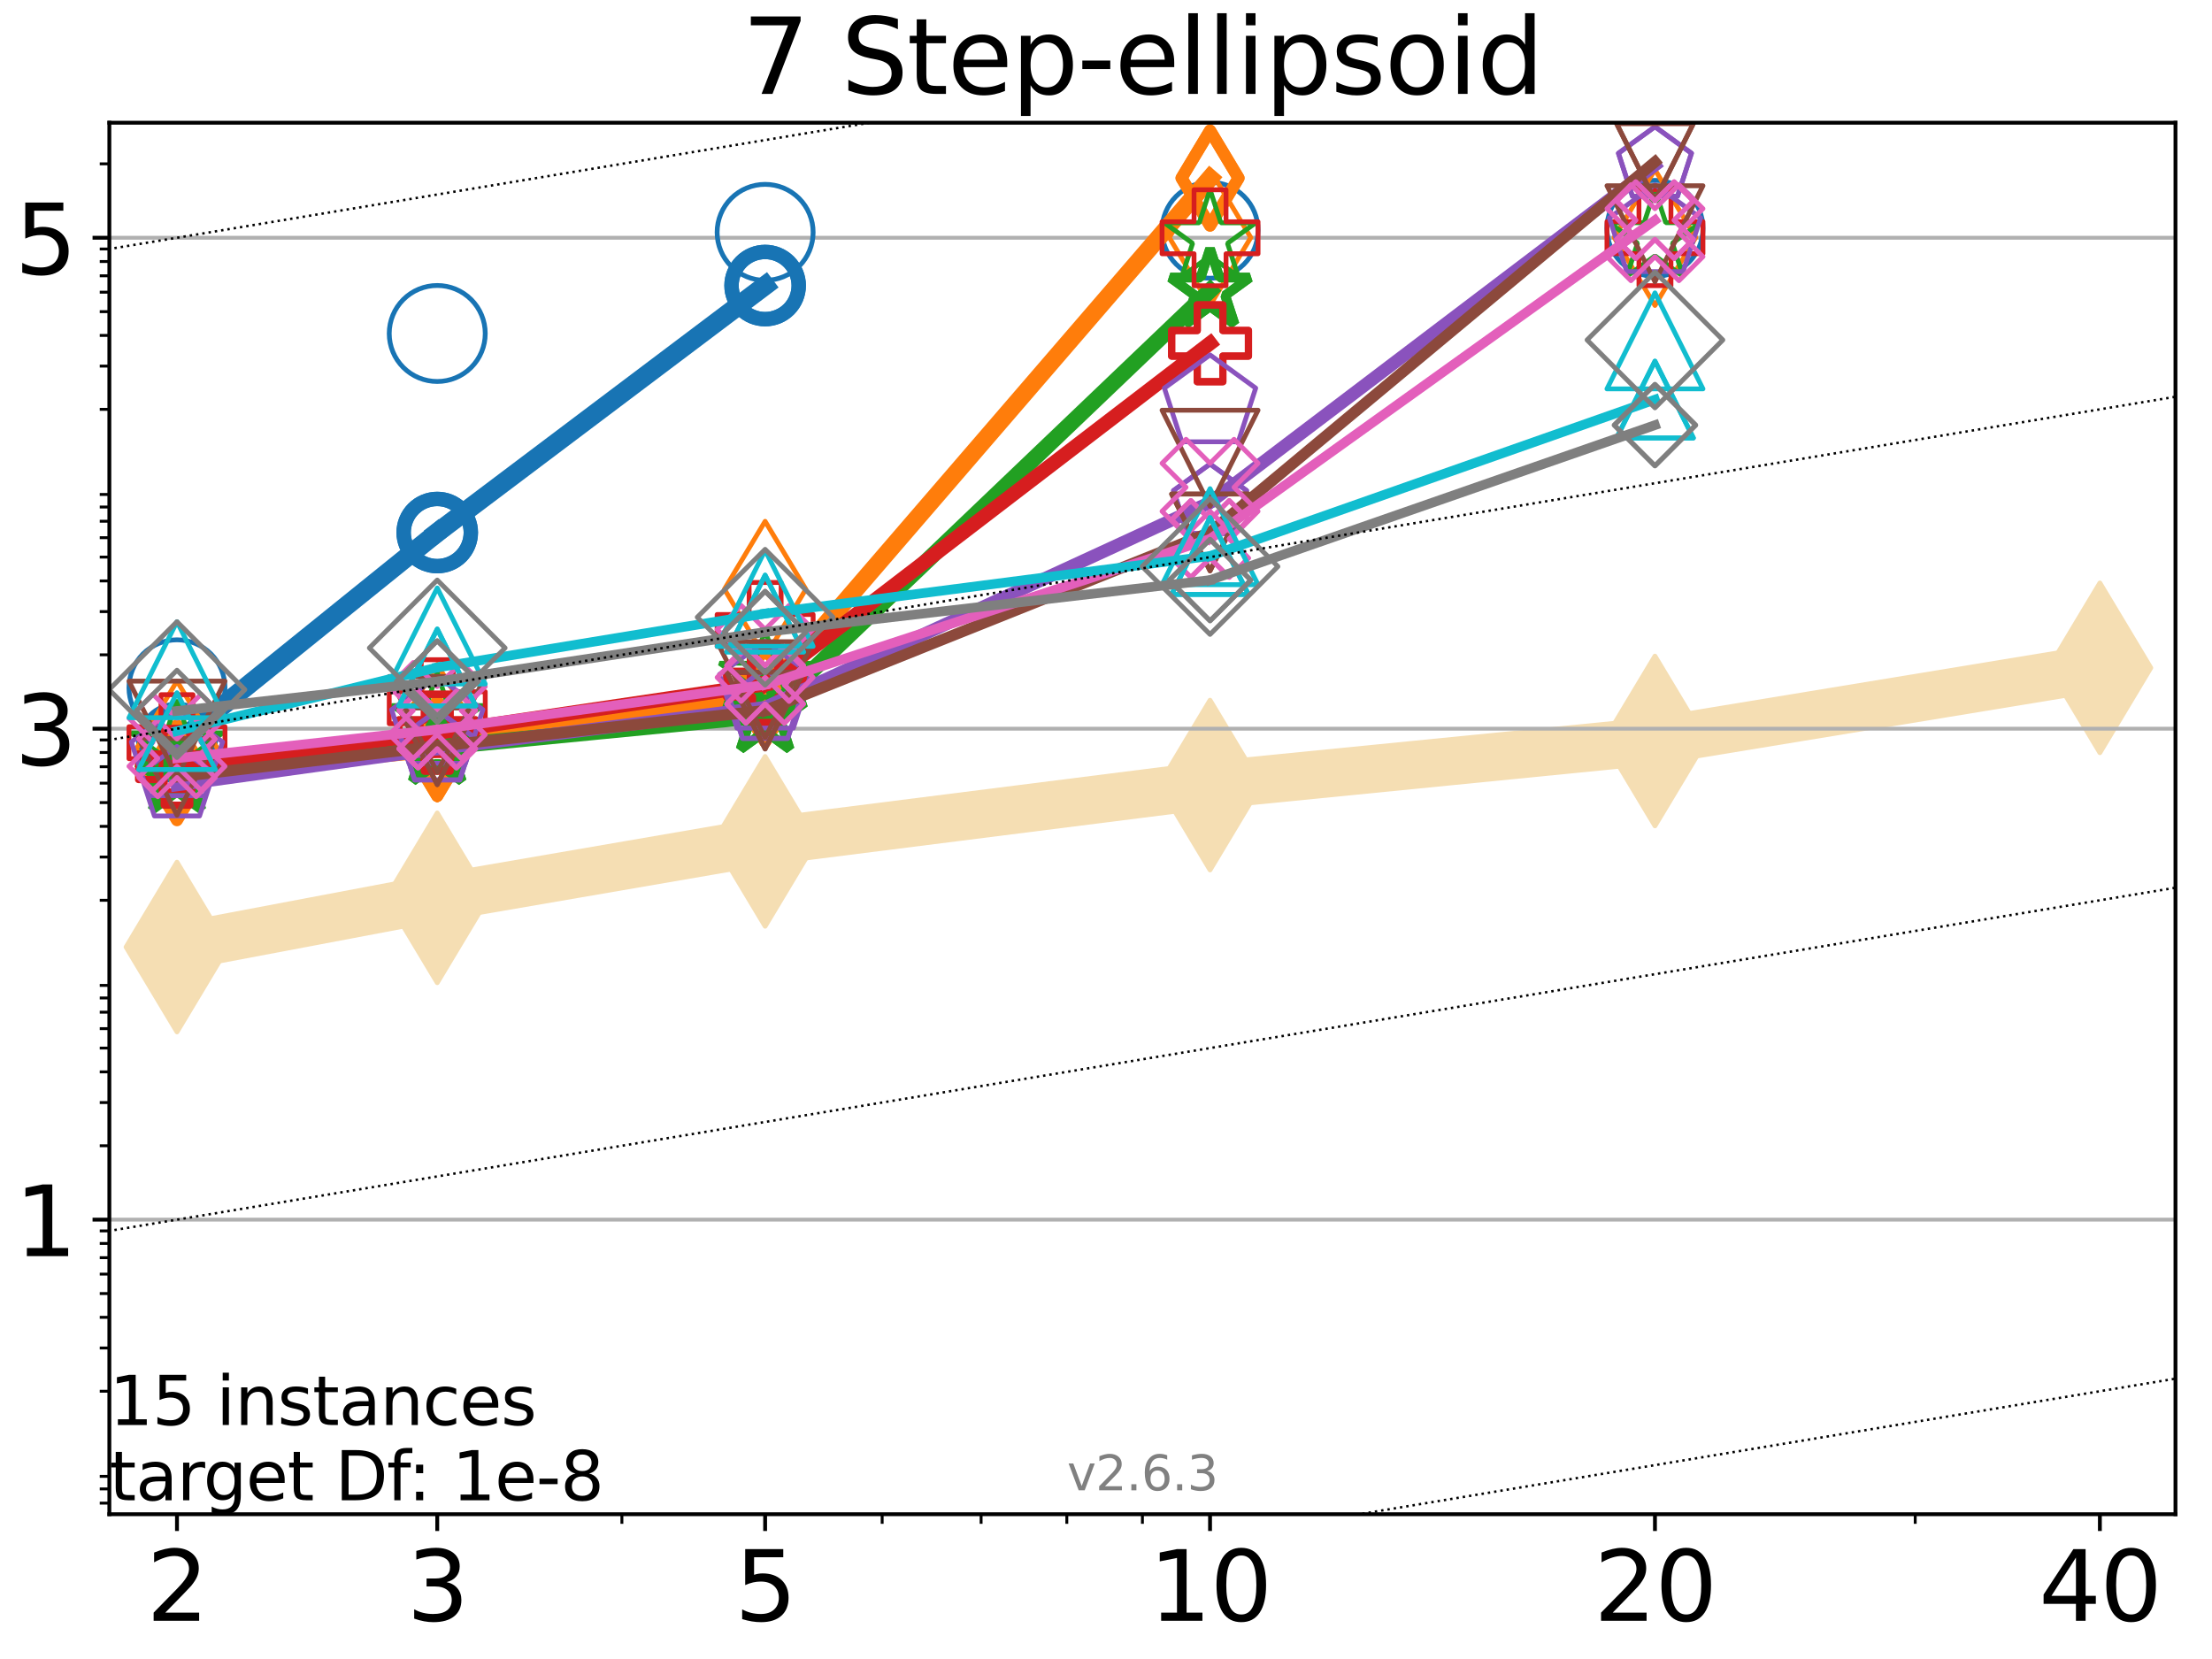 <?xml version="1.0" encoding="utf-8" standalone="no"?>
<!DOCTYPE svg PUBLIC "-//W3C//DTD SVG 1.1//EN"
  "http://www.w3.org/Graphics/SVG/1.1/DTD/svg11.dtd">
<svg xmlns:xlink="http://www.w3.org/1999/xlink" width="460.8pt" height="345.6pt" viewBox="0 0 460.8 345.6" xmlns="http://www.w3.org/2000/svg" version="1.1">
 <defs>
  <style type="text/css">*{stroke-linejoin: round; stroke-linecap: butt}</style>
 </defs>
 <g id="figure_1">
  <g id="patch_1">
   <path d="M 0 345.6 
L 460.8 345.6 
L 460.8 0 
L 0 0 
z
" style="fill: #ffffff"/>
  </g>
  <g id="axes_1">
   <g id="patch_2">
    <path d="M 22.78 315.44 
L 453.192 315.44 
L 453.192 25.56 
L 22.78 25.56 
z
" style="fill: #ffffff"/>
   </g>
   <g id="line2d_1">
    <path d="M 36.868 197.284 
L 91.085 187.033 
L 159.39 175.27 
L 252.074 163.546 
L 344.758 154.362 
L 437.443 139.122 
" clip-path="url(#p3cef393486)" style="fill: none; stroke: #f5deb3; stroke-width: 10; stroke-linecap: square"/>
    <defs>
     <path id="m74fe4df772" d="M -0 17.678 
L 10.607 0 
L 0 -17.678 
L -10.607 -0 
z
" style="stroke: #f5deb3; stroke-linejoin: miter"/>
    </defs>
    <g clip-path="url(#p3cef393486)">
     <use xlink:href="#m74fe4df772" x="36.868" y="197.284" style="fill: #f5deb3; stroke: #f5deb3; stroke-linejoin: miter"/>
     <use xlink:href="#m74fe4df772" x="91.085" y="187.033" style="fill: #f5deb3; stroke: #f5deb3; stroke-linejoin: miter"/>
     <use xlink:href="#m74fe4df772" x="159.39" y="175.27" style="fill: #f5deb3; stroke: #f5deb3; stroke-linejoin: miter"/>
     <use xlink:href="#m74fe4df772" x="252.074" y="163.546" style="fill: #f5deb3; stroke: #f5deb3; stroke-linejoin: miter"/>
     <use xlink:href="#m74fe4df772" x="344.758" y="154.362" style="fill: #f5deb3; stroke: #f5deb3; stroke-linejoin: miter"/>
     <use xlink:href="#m74fe4df772" x="437.443" y="139.122" style="fill: #f5deb3; stroke: #f5deb3; stroke-linejoin: miter"/>
    </g>
   </g>
   <g id="matplotlib.axis_1">
    <g id="xtick_1">
     <g id="line2d_2">
      <defs>
       <path id="m8f2cfd974c" d="M 0 0 
L 0 3.5 
" style="stroke: #000000; stroke-width: 0.8"/>
      </defs>
      <g>
       <use xlink:href="#m8f2cfd974c" x="36.868" y="315.44" style="stroke: #000000; stroke-width: 0.8"/>
      </g>
     </g>
     <g id="text_1">
      <!-- 2 -->
      <g transform="translate(30.506 337.637)scale(0.2 -0.2)">
       <defs>
        <path id="DejaVuSans-32" d="M 1228 531 
L 3431 531 
L 3431 0 
L 469 0 
L 469 531 
Q 828 903 1448 1529 
Q 2069 2156 2228 2338 
Q 2531 2678 2651 2914 
Q 2772 3150 2772 3378 
Q 2772 3750 2511 3984 
Q 2250 4219 1831 4219 
Q 1534 4219 1204 4116 
Q 875 4013 500 3803 
L 500 4441 
Q 881 4594 1212 4672 
Q 1544 4750 1819 4750 
Q 2544 4750 2975 4387 
Q 3406 4025 3406 3419 
Q 3406 3131 3298 2873 
Q 3191 2616 2906 2266 
Q 2828 2175 2409 1742 
Q 1991 1309 1228 531 
z
" transform="scale(0.016)"/>
       </defs>
       <use xlink:href="#DejaVuSans-32"/>
      </g>
     </g>
    </g>
    <g id="xtick_2">
     <g id="line2d_3">
      <g>
       <use xlink:href="#m8f2cfd974c" x="91.085" y="315.44" style="stroke: #000000; stroke-width: 0.8"/>
      </g>
     </g>
     <g id="text_2">
      <!-- 3 -->
      <g transform="translate(84.723 337.637)scale(0.2 -0.2)">
       <defs>
        <path id="DejaVuSans-33" d="M 2597 2516 
Q 3050 2419 3304 2112 
Q 3559 1806 3559 1356 
Q 3559 666 3084 287 
Q 2609 -91 1734 -91 
Q 1441 -91 1130 -33 
Q 819 25 488 141 
L 488 750 
Q 750 597 1062 519 
Q 1375 441 1716 441 
Q 2309 441 2620 675 
Q 2931 909 2931 1356 
Q 2931 1769 2642 2001 
Q 2353 2234 1838 2234 
L 1294 2234 
L 1294 2753 
L 1863 2753 
Q 2328 2753 2575 2939 
Q 2822 3125 2822 3475 
Q 2822 3834 2567 4026 
Q 2313 4219 1838 4219 
Q 1578 4219 1281 4162 
Q 984 4106 628 3988 
L 628 4550 
Q 988 4650 1302 4700 
Q 1616 4750 1894 4750 
Q 2613 4750 3031 4423 
Q 3450 4097 3450 3541 
Q 3450 3153 3228 2886 
Q 3006 2619 2597 2516 
z
" transform="scale(0.016)"/>
       </defs>
       <use xlink:href="#DejaVuSans-33"/>
      </g>
     </g>
    </g>
    <g id="xtick_3">
     <g id="line2d_4">
      <g>
       <use xlink:href="#m8f2cfd974c" x="159.39" y="315.44" style="stroke: #000000; stroke-width: 0.8"/>
      </g>
     </g>
     <g id="text_3">
      <!-- 5 -->
      <g transform="translate(153.028 337.637)scale(0.2 -0.2)">
       <defs>
        <path id="DejaVuSans-35" d="M 691 4666 
L 3169 4666 
L 3169 4134 
L 1269 4134 
L 1269 2991 
Q 1406 3038 1543 3061 
Q 1681 3084 1819 3084 
Q 2600 3084 3056 2656 
Q 3513 2228 3513 1497 
Q 3513 744 3044 326 
Q 2575 -91 1722 -91 
Q 1428 -91 1123 -41 
Q 819 9 494 109 
L 494 744 
Q 775 591 1075 516 
Q 1375 441 1709 441 
Q 2250 441 2565 725 
Q 2881 1009 2881 1497 
Q 2881 1984 2565 2268 
Q 2250 2553 1709 2553 
Q 1456 2553 1204 2497 
Q 953 2441 691 2322 
L 691 4666 
z
" transform="scale(0.016)"/>
       </defs>
       <use xlink:href="#DejaVuSans-35"/>
      </g>
     </g>
    </g>
    <g id="xtick_4">
     <g id="line2d_5">
      <g>
       <use xlink:href="#m8f2cfd974c" x="252.074" y="315.44" style="stroke: #000000; stroke-width: 0.8"/>
      </g>
     </g>
     <g id="text_4">
      <!-- 10 -->
      <g transform="translate(239.349 337.637)scale(0.2 -0.2)">
       <defs>
        <path id="DejaVuSans-31" d="M 794 531 
L 1825 531 
L 1825 4091 
L 703 3866 
L 703 4441 
L 1819 4666 
L 2450 4666 
L 2450 531 
L 3481 531 
L 3481 0 
L 794 0 
L 794 531 
z
" transform="scale(0.016)"/>
        <path id="DejaVuSans-30" d="M 2034 4250 
Q 1547 4250 1301 3770 
Q 1056 3291 1056 2328 
Q 1056 1369 1301 889 
Q 1547 409 2034 409 
Q 2525 409 2770 889 
Q 3016 1369 3016 2328 
Q 3016 3291 2770 3770 
Q 2525 4250 2034 4250 
z
M 2034 4750 
Q 2819 4750 3233 4129 
Q 3647 3509 3647 2328 
Q 3647 1150 3233 529 
Q 2819 -91 2034 -91 
Q 1250 -91 836 529 
Q 422 1150 422 2328 
Q 422 3509 836 4129 
Q 1250 4750 2034 4750 
z
" transform="scale(0.016)"/>
       </defs>
       <use xlink:href="#DejaVuSans-31"/>
       <use xlink:href="#DejaVuSans-30" x="63.623"/>
      </g>
     </g>
    </g>
    <g id="xtick_5">
     <g id="line2d_6">
      <g>
       <use xlink:href="#m8f2cfd974c" x="344.758" y="315.44" style="stroke: #000000; stroke-width: 0.8"/>
      </g>
     </g>
     <g id="text_5">
      <!-- 20 -->
      <g transform="translate(332.033 337.637)scale(0.2 -0.2)">
       <use xlink:href="#DejaVuSans-32"/>
       <use xlink:href="#DejaVuSans-30" x="63.623"/>
      </g>
     </g>
    </g>
    <g id="xtick_6">
     <g id="line2d_7">
      <g>
       <use xlink:href="#m8f2cfd974c" x="437.443" y="315.44" style="stroke: #000000; stroke-width: 0.8"/>
      </g>
     </g>
     <g id="text_6">
      <!-- 40 -->
      <g transform="translate(424.718 337.637)scale(0.2 -0.2)">
       <defs>
        <path id="DejaVuSans-34" d="M 2419 4116 
L 825 1625 
L 2419 1625 
L 2419 4116 
z
M 2253 4666 
L 3047 4666 
L 3047 1625 
L 3713 1625 
L 3713 1100 
L 3047 1100 
L 3047 0 
L 2419 0 
L 2419 1100 
L 313 1100 
L 313 1709 
L 2253 4666 
z
" transform="scale(0.016)"/>
       </defs>
       <use xlink:href="#DejaVuSans-34"/>
       <use xlink:href="#DejaVuSans-30" x="63.623"/>
      </g>
     </g>
    </g>
    <g id="xtick_7">
     <g id="line2d_8">
      <defs>
       <path id="mc7a6c839eb" d="M 0 0 
L 0 2 
" style="stroke: #000000; stroke-width: 0.6"/>
      </defs>
      <g>
       <use xlink:href="#mc7a6c839eb" x="129.552" y="315.44" style="stroke: #000000; stroke-width: 0.6"/>
      </g>
     </g>
    </g>
    <g id="xtick_8">
     <g id="line2d_9">
      <g>
       <use xlink:href="#mc7a6c839eb" x="183.769" y="315.44" style="stroke: #000000; stroke-width: 0.6"/>
      </g>
     </g>
    </g>
    <g id="xtick_9">
     <g id="line2d_10">
      <g>
       <use xlink:href="#mc7a6c839eb" x="204.381" y="315.44" style="stroke: #000000; stroke-width: 0.6"/>
      </g>
     </g>
    </g>
    <g id="xtick_10">
     <g id="line2d_11">
      <g>
       <use xlink:href="#mc7a6c839eb" x="222.237" y="315.44" style="stroke: #000000; stroke-width: 0.6"/>
      </g>
     </g>
    </g>
    <g id="xtick_11">
     <g id="line2d_12">
      <g>
       <use xlink:href="#mc7a6c839eb" x="237.986" y="315.44" style="stroke: #000000; stroke-width: 0.6"/>
      </g>
     </g>
    </g>
    <g id="xtick_12">
     <g id="line2d_13">
      <g>
       <use xlink:href="#mc7a6c839eb" x="398.975" y="315.44" style="stroke: #000000; stroke-width: 0.6"/>
      </g>
     </g>
    </g>
   </g>
   <g id="matplotlib.axis_2">
    <g id="ytick_1">
     <g id="line2d_14">
      <path d="M 22.78 254.076 
L 453.192 254.076 
" clip-path="url(#p3cef393486)" style="fill: none; stroke: #b0b0b0; stroke-width: 0.8; stroke-linecap: square"/>
     </g>
     <g id="line2d_15">
      <defs>
       <path id="m7ac138e30b" d="M 0 0 
L -3.5 0 
" style="stroke: #000000; stroke-width: 0.8"/>
      </defs>
      <g>
       <use xlink:href="#m7ac138e30b" x="22.78" y="254.076" style="stroke: #000000; stroke-width: 0.8"/>
      </g>
     </g>
     <g id="text_7">
      <!-- 1 -->
      <g transform="translate(3.055 261.674)scale(0.2 -0.2)">
       <use xlink:href="#DejaVuSans-31"/>
      </g>
     </g>
    </g>
    <g id="ytick_2">
     <g id="line2d_16">
      <path d="M 22.78 151.802 
L 453.192 151.802 
" clip-path="url(#p3cef393486)" style="fill: none; stroke: #b0b0b0; stroke-width: 0.8; stroke-linecap: square"/>
     </g>
     <g id="line2d_17">
      <g>
       <use xlink:href="#m7ac138e30b" x="22.78" y="151.802" style="stroke: #000000; stroke-width: 0.8"/>
      </g>
     </g>
     <g id="text_8">
      <!-- 3 -->
      <g transform="translate(3.055 159.401)scale(0.2 -0.2)">
       <use xlink:href="#DejaVuSans-33"/>
      </g>
     </g>
    </g>
    <g id="ytick_3">
     <g id="line2d_18">
      <path d="M 22.78 49.529 
L 453.192 49.529 
" clip-path="url(#p3cef393486)" style="fill: none; stroke: #b0b0b0; stroke-width: 0.8; stroke-linecap: square"/>
     </g>
     <g id="line2d_19">
      <g>
       <use xlink:href="#m7ac138e30b" x="22.78" y="49.529" style="stroke: #000000; stroke-width: 0.8"/>
      </g>
     </g>
     <g id="text_9">
      <!-- 5 -->
      <g transform="translate(3.055 57.127)scale(0.2 -0.2)">
       <use xlink:href="#DejaVuSans-35"/>
      </g>
     </g>
    </g>
    <g id="ytick_4">
     <g id="line2d_20">
      <defs>
       <path id="m51017c8498" d="M 0 0 
L -2 0 
" style="stroke: #000000; stroke-width: 0.6"/>
      </defs>
      <g>
       <use xlink:href="#m51017c8498" x="22.78" y="313.134" style="stroke: #000000; stroke-width: 0.6"/>
      </g>
     </g>
    </g>
    <g id="ytick_5">
     <g id="line2d_21">
      <g>
       <use xlink:href="#m51017c8498" x="22.78" y="310.168" style="stroke: #000000; stroke-width: 0.6"/>
      </g>
     </g>
    </g>
    <g id="ytick_6">
     <g id="line2d_22">
      <g>
       <use xlink:href="#m51017c8498" x="22.78" y="307.553" style="stroke: #000000; stroke-width: 0.6"/>
      </g>
     </g>
    </g>
    <g id="ytick_7">
     <g id="line2d_23">
      <g>
       <use xlink:href="#m51017c8498" x="22.78" y="289.819" style="stroke: #000000; stroke-width: 0.6"/>
      </g>
     </g>
    </g>
    <g id="ytick_8">
     <g id="line2d_24">
      <g>
       <use xlink:href="#m51017c8498" x="22.78" y="280.814" style="stroke: #000000; stroke-width: 0.6"/>
      </g>
     </g>
    </g>
    <g id="ytick_9">
     <g id="line2d_25">
      <g>
       <use xlink:href="#m51017c8498" x="22.78" y="274.425" style="stroke: #000000; stroke-width: 0.6"/>
      </g>
     </g>
    </g>
    <g id="ytick_10">
     <g id="line2d_26">
      <g>
       <use xlink:href="#m51017c8498" x="22.78" y="269.47" style="stroke: #000000; stroke-width: 0.6"/>
      </g>
     </g>
    </g>
    <g id="ytick_11">
     <g id="line2d_27">
      <g>
       <use xlink:href="#m51017c8498" x="22.78" y="265.42" style="stroke: #000000; stroke-width: 0.6"/>
      </g>
     </g>
    </g>
    <g id="ytick_12">
     <g id="line2d_28">
      <g>
       <use xlink:href="#m51017c8498" x="22.78" y="261.997" style="stroke: #000000; stroke-width: 0.6"/>
      </g>
     </g>
    </g>
    <g id="ytick_13">
     <g id="line2d_29">
      <g>
       <use xlink:href="#m51017c8498" x="22.78" y="259.031" style="stroke: #000000; stroke-width: 0.6"/>
      </g>
     </g>
    </g>
    <g id="ytick_14">
     <g id="line2d_30">
      <g>
       <use xlink:href="#m51017c8498" x="22.78" y="256.416" style="stroke: #000000; stroke-width: 0.6"/>
      </g>
     </g>
    </g>
    <g id="ytick_15">
     <g id="line2d_31">
      <g>
       <use xlink:href="#m51017c8498" x="22.78" y="238.682" style="stroke: #000000; stroke-width: 0.6"/>
      </g>
     </g>
    </g>
    <g id="ytick_16">
     <g id="line2d_32">
      <g>
       <use xlink:href="#m51017c8498" x="22.78" y="229.677" style="stroke: #000000; stroke-width: 0.6"/>
      </g>
     </g>
    </g>
    <g id="ytick_17">
     <g id="line2d_33">
      <g>
       <use xlink:href="#m51017c8498" x="22.78" y="223.288" style="stroke: #000000; stroke-width: 0.6"/>
      </g>
     </g>
    </g>
    <g id="ytick_18">
     <g id="line2d_34">
      <g>
       <use xlink:href="#m51017c8498" x="22.78" y="218.333" style="stroke: #000000; stroke-width: 0.6"/>
      </g>
     </g>
    </g>
    <g id="ytick_19">
     <g id="line2d_35">
      <g>
       <use xlink:href="#m51017c8498" x="22.78" y="214.284" style="stroke: #000000; stroke-width: 0.6"/>
      </g>
     </g>
    </g>
    <g id="ytick_20">
     <g id="line2d_36">
      <g>
       <use xlink:href="#m51017c8498" x="22.78" y="210.86" style="stroke: #000000; stroke-width: 0.6"/>
      </g>
     </g>
    </g>
    <g id="ytick_21">
     <g id="line2d_37">
      <g>
       <use xlink:href="#m51017c8498" x="22.78" y="207.895" style="stroke: #000000; stroke-width: 0.6"/>
      </g>
     </g>
    </g>
    <g id="ytick_22">
     <g id="line2d_38">
      <g>
       <use xlink:href="#m51017c8498" x="22.78" y="205.279" style="stroke: #000000; stroke-width: 0.6"/>
      </g>
     </g>
    </g>
    <g id="ytick_23">
     <g id="line2d_39">
      <g>
       <use xlink:href="#m51017c8498" x="22.78" y="187.545" style="stroke: #000000; stroke-width: 0.6"/>
      </g>
     </g>
    </g>
    <g id="ytick_24">
     <g id="line2d_40">
      <g>
       <use xlink:href="#m51017c8498" x="22.78" y="178.541" style="stroke: #000000; stroke-width: 0.6"/>
      </g>
     </g>
    </g>
    <g id="ytick_25">
     <g id="line2d_41">
      <g>
       <use xlink:href="#m51017c8498" x="22.78" y="172.152" style="stroke: #000000; stroke-width: 0.6"/>
      </g>
     </g>
    </g>
    <g id="ytick_26">
     <g id="line2d_42">
      <g>
       <use xlink:href="#m51017c8498" x="22.78" y="167.196" style="stroke: #000000; stroke-width: 0.6"/>
      </g>
     </g>
    </g>
    <g id="ytick_27">
     <g id="line2d_43">
      <g>
       <use xlink:href="#m51017c8498" x="22.78" y="163.147" style="stroke: #000000; stroke-width: 0.6"/>
      </g>
     </g>
    </g>
    <g id="ytick_28">
     <g id="line2d_44">
      <g>
       <use xlink:href="#m51017c8498" x="22.78" y="159.723" style="stroke: #000000; stroke-width: 0.6"/>
      </g>
     </g>
    </g>
    <g id="ytick_29">
     <g id="line2d_45">
      <g>
       <use xlink:href="#m51017c8498" x="22.78" y="156.758" style="stroke: #000000; stroke-width: 0.6"/>
      </g>
     </g>
    </g>
    <g id="ytick_30">
     <g id="line2d_46">
      <g>
       <use xlink:href="#m51017c8498" x="22.78" y="154.142" style="stroke: #000000; stroke-width: 0.6"/>
      </g>
     </g>
    </g>
    <g id="ytick_31">
     <g id="line2d_47">
      <g>
       <use xlink:href="#m51017c8498" x="22.78" y="136.408" style="stroke: #000000; stroke-width: 0.6"/>
      </g>
     </g>
    </g>
    <g id="ytick_32">
     <g id="line2d_48">
      <g>
       <use xlink:href="#m51017c8498" x="22.78" y="127.404" style="stroke: #000000; stroke-width: 0.6"/>
      </g>
     </g>
    </g>
    <g id="ytick_33">
     <g id="line2d_49">
      <g>
       <use xlink:href="#m51017c8498" x="22.78" y="121.015" style="stroke: #000000; stroke-width: 0.6"/>
      </g>
     </g>
    </g>
    <g id="ytick_34">
     <g id="line2d_50">
      <g>
       <use xlink:href="#m51017c8498" x="22.78" y="116.059" style="stroke: #000000; stroke-width: 0.6"/>
      </g>
     </g>
    </g>
    <g id="ytick_35">
     <g id="line2d_51">
      <g>
       <use xlink:href="#m51017c8498" x="22.78" y="112.01" style="stroke: #000000; stroke-width: 0.6"/>
      </g>
     </g>
    </g>
    <g id="ytick_36">
     <g id="line2d_52">
      <g>
       <use xlink:href="#m51017c8498" x="22.78" y="108.587" style="stroke: #000000; stroke-width: 0.6"/>
      </g>
     </g>
    </g>
    <g id="ytick_37">
     <g id="line2d_53">
      <g>
       <use xlink:href="#m51017c8498" x="22.78" y="105.621" style="stroke: #000000; stroke-width: 0.6"/>
      </g>
     </g>
    </g>
    <g id="ytick_38">
     <g id="line2d_54">
      <g>
       <use xlink:href="#m51017c8498" x="22.78" y="103.005" style="stroke: #000000; stroke-width: 0.6"/>
      </g>
     </g>
    </g>
    <g id="ytick_39">
     <g id="line2d_55">
      <g>
       <use xlink:href="#m51017c8498" x="22.78" y="85.272" style="stroke: #000000; stroke-width: 0.6"/>
      </g>
     </g>
    </g>
    <g id="ytick_40">
     <g id="line2d_56">
      <g>
       <use xlink:href="#m51017c8498" x="22.78" y="76.267" style="stroke: #000000; stroke-width: 0.6"/>
      </g>
     </g>
    </g>
    <g id="ytick_41">
     <g id="line2d_57">
      <g>
       <use xlink:href="#m51017c8498" x="22.78" y="69.878" style="stroke: #000000; stroke-width: 0.6"/>
      </g>
     </g>
    </g>
    <g id="ytick_42">
     <g id="line2d_58">
      <g>
       <use xlink:href="#m51017c8498" x="22.78" y="64.922" style="stroke: #000000; stroke-width: 0.6"/>
      </g>
     </g>
    </g>
    <g id="ytick_43">
     <g id="line2d_59">
      <g>
       <use xlink:href="#m51017c8498" x="22.78" y="60.873" style="stroke: #000000; stroke-width: 0.6"/>
      </g>
     </g>
    </g>
    <g id="ytick_44">
     <g id="line2d_60">
      <g>
       <use xlink:href="#m51017c8498" x="22.78" y="57.45" style="stroke: #000000; stroke-width: 0.6"/>
      </g>
     </g>
    </g>
    <g id="ytick_45">
     <g id="line2d_61">
      <g>
       <use xlink:href="#m51017c8498" x="22.78" y="54.484" style="stroke: #000000; stroke-width: 0.6"/>
      </g>
     </g>
    </g>
    <g id="ytick_46">
     <g id="line2d_62">
      <g>
       <use xlink:href="#m51017c8498" x="22.78" y="51.868" style="stroke: #000000; stroke-width: 0.6"/>
      </g>
     </g>
    </g>
    <g id="ytick_47">
     <g id="line2d_63">
      <g>
       <use xlink:href="#m51017c8498" x="22.78" y="34.135" style="stroke: #000000; stroke-width: 0.6"/>
      </g>
     </g>
    </g>
   </g>
   <g id="line2d_64">
    <path d="M 36.868 154.675 
L 91.085 110.939 
" clip-path="url(#p3cef393486)" style="fill: none; stroke: #1874b4; stroke-width: 4; stroke-linecap: square"/>
    <defs>
     <path id="m6e71d4dcac" d="M 0 7 
C 1.856 7 3.637 6.262 4.95 4.95 
C 6.262 3.637 7 1.856 7 0 
C 7 -1.856 6.262 -3.637 4.95 -4.95 
C 3.637 -6.262 1.856 -7 0 -7 
C -1.856 -7 -3.637 -6.262 -4.95 -4.95 
C -6.262 -3.637 -7 -1.856 -7 0 
C -7 1.856 -6.262 3.637 -4.95 4.95 
C -3.637 6.262 -1.856 7 0 7 
z
" style="stroke: #1874b4; stroke-width: 3"/>
    </defs>
    <g clip-path="url(#p3cef393486)">
     <use xlink:href="#m6e71d4dcac" x="36.868" y="154.675" style="fill-opacity: 0; stroke: #1874b4; stroke-width: 3"/>
     <use xlink:href="#m6e71d4dcac" x="91.085" y="110.939" style="fill-opacity: 0; stroke: #1874b4; stroke-width: 3"/>
    </g>
   </g>
   <g id="line2d_65">
    <path d="M 91.085 110.939 
L 159.39 59.486 
" clip-path="url(#p3cef393486)" style="fill: none; stroke: #1874b4; stroke-width: 4; stroke-linecap: square"/>
    <g clip-path="url(#p3cef393486)">
     <use xlink:href="#m6e71d4dcac" x="91.085" y="110.939" style="fill-opacity: 0; stroke: #1874b4; stroke-width: 3"/>
     <use xlink:href="#m6e71d4dcac" x="159.39" y="59.486" style="fill-opacity: 0; stroke: #1874b4; stroke-width: 3"/>
    </g>
   </g>
   <g id="line2d_66">
    <path d="M 159.39 59.486 
" clip-path="url(#p3cef393486)" style="fill: none; stroke: #1874b4; stroke-width: 4; stroke-linecap: square"/>
    <g clip-path="url(#p3cef393486)">
     <use xlink:href="#m6e71d4dcac" x="159.39" y="59.486" style="fill-opacity: 0; stroke: #1874b4; stroke-width: 3"/>
    </g>
   </g>
   <g id="line2d_67"/>
   <g id="line2d_68">
    <defs>
     <path id="m7ee1e1f584" d="M 0 10 
C 2.652 10 5.196 8.946 7.071 7.071 
C 8.946 5.196 10 2.652 10 0 
C 10 -2.652 8.946 -5.196 7.071 -7.071 
C 5.196 -8.946 2.652 -10 0 -10 
C -2.652 -10 -5.196 -8.946 -7.071 -7.071 
C -8.946 -5.196 -10 -2.652 -10 0 
C -10 2.652 -8.946 5.196 -7.071 7.071 
C -5.196 8.946 -2.652 10 0 10 
z
" style="stroke: #1874b4"/>
    </defs>
    <g clip-path="url(#p3cef393486)">
     <use xlink:href="#m7ee1e1f584" x="36.868" y="143.284" style="fill-opacity: 0; stroke: #1874b4"/>
     <use xlink:href="#m7ee1e1f584" x="91.085" y="69.471" style="fill-opacity: 0; stroke: #1874b4"/>
     <use xlink:href="#m7ee1e1f584" x="159.39" y="48.403" style="fill-opacity: 0; stroke: #1874b4"/>
     <use xlink:href="#m7ee1e1f584" x="252.074" y="47.964" style="fill-opacity: 0; stroke: #1874b4"/>
     <use xlink:href="#m7ee1e1f584" x="344.758" y="47.574" style="fill-opacity: 0; stroke: #1874b4"/>
    </g>
   </g>
   <g id="line2d_69">
    <path d="M 36.868 160.97 
L 91.085 155.927 
" clip-path="url(#p3cef393486)" style="fill: none; stroke: #ff7d0b; stroke-width: 3.667; stroke-linecap: square"/>
    <defs>
     <path id="mabee027e7f" d="M -0 9.899 
L 5.94 0 
L 0 -9.899 
L -5.94 -0 
z
" style="stroke: #ff7d0b; stroke-width: 2.5; stroke-linejoin: miter"/>
    </defs>
    <g clip-path="url(#p3cef393486)">
     <use xlink:href="#mabee027e7f" x="36.868" y="160.97" style="fill-opacity: 0; stroke: #ff7d0b; stroke-width: 2.5; stroke-linejoin: miter"/>
     <use xlink:href="#mabee027e7f" x="91.085" y="155.927" style="fill-opacity: 0; stroke: #ff7d0b; stroke-width: 2.5; stroke-linejoin: miter"/>
    </g>
   </g>
   <g id="line2d_70">
    <path d="M 91.085 155.927 
L 159.39 144.633 
" clip-path="url(#p3cef393486)" style="fill: none; stroke: #ff7d0b; stroke-width: 3.667; stroke-linecap: square"/>
    <g clip-path="url(#p3cef393486)">
     <use xlink:href="#mabee027e7f" x="91.085" y="155.927" style="fill-opacity: 0; stroke: #ff7d0b; stroke-width: 2.5; stroke-linejoin: miter"/>
     <use xlink:href="#mabee027e7f" x="159.39" y="144.633" style="fill-opacity: 0; stroke: #ff7d0b; stroke-width: 2.5; stroke-linejoin: miter"/>
    </g>
   </g>
   <g id="line2d_71">
    <path d="M 159.39 144.633 
L 252.074 37.097 
" clip-path="url(#p3cef393486)" style="fill: none; stroke: #ff7d0b; stroke-width: 3.667; stroke-linecap: square"/>
    <g clip-path="url(#p3cef393486)">
     <use xlink:href="#mabee027e7f" x="159.39" y="144.633" style="fill-opacity: 0; stroke: #ff7d0b; stroke-width: 2.5; stroke-linejoin: miter"/>
     <use xlink:href="#mabee027e7f" x="252.074" y="37.097" style="fill-opacity: 0; stroke: #ff7d0b; stroke-width: 2.5; stroke-linejoin: miter"/>
    </g>
   </g>
   <g id="line2d_72">
    <path d="M 252.074 37.097 
" clip-path="url(#p3cef393486)" style="fill: none; stroke: #ff7d0b; stroke-width: 3.667; stroke-linecap: square"/>
    <g clip-path="url(#p3cef393486)">
     <use xlink:href="#mabee027e7f" x="252.074" y="37.097" style="fill-opacity: 0; stroke: #ff7d0b; stroke-width: 2.5; stroke-linejoin: miter"/>
    </g>
   </g>
   <g id="line2d_73"/>
   <g id="line2d_74">
    <defs>
     <path id="mf2a0e427a6" d="M -0 14.142 
L 8.485 0 
L -0 -14.142 
L -8.485 -0 
z
" style="stroke: #ff7d0b; stroke-linejoin: miter"/>
    </defs>
    <g clip-path="url(#p3cef393486)">
     <use xlink:href="#mf2a0e427a6" x="36.868" y="156.021" style="fill-opacity: 0; stroke: #ff7d0b; stroke-linejoin: miter"/>
     <use xlink:href="#mf2a0e427a6" x="91.085" y="152.524" style="fill-opacity: 0; stroke: #ff7d0b; stroke-linejoin: miter"/>
     <use xlink:href="#mf2a0e427a6" x="159.39" y="122.744" style="fill-opacity: 0; stroke: #ff7d0b; stroke-linejoin: miter"/>
     <use xlink:href="#mf2a0e427a6" x="252.074" y="49.489" style="fill-opacity: 0; stroke: #ff7d0b; stroke-linejoin: miter"/>
     <use xlink:href="#mf2a0e427a6" x="344.758" y="49.489" style="fill-opacity: 0; stroke: #ff7d0b; stroke-linejoin: miter"/>
    </g>
   </g>
   <g id="line2d_75">
    <path d="M 36.868 161.613 
L 91.085 155.67 
" clip-path="url(#p3cef393486)" style="fill: none; stroke: #22a022; stroke-width: 3.333; stroke-linecap: square"/>
    <defs>
     <path id="m332a389523" d="M 0 -8.7 
L -1.953 -2.688 
L -8.274 -2.688 
L -3.16 1.027 
L -5.114 7.038 
L -0 3.323 
L 5.114 7.038 
L 3.16 1.027 
L 8.274 -2.688 
L 1.953 -2.688 
z
" style="stroke: #22a022; stroke-width: 2; stroke-linejoin: bevel"/>
    </defs>
    <g clip-path="url(#p3cef393486)">
     <use xlink:href="#m332a389523" x="36.868" y="161.613" style="fill-opacity: 0; stroke: #22a022; stroke-width: 2; stroke-linejoin: bevel"/>
     <use xlink:href="#m332a389523" x="91.085" y="155.67" style="fill-opacity: 0; stroke: #22a022; stroke-width: 2; stroke-linejoin: bevel"/>
    </g>
   </g>
   <g id="line2d_76">
    <path d="M 91.085 155.67 
L 159.39 149.031 
" clip-path="url(#p3cef393486)" style="fill: none; stroke: #22a022; stroke-width: 3.333; stroke-linecap: square"/>
    <g clip-path="url(#p3cef393486)">
     <use xlink:href="#m332a389523" x="91.085" y="155.67" style="fill-opacity: 0; stroke: #22a022; stroke-width: 2; stroke-linejoin: bevel"/>
     <use xlink:href="#m332a389523" x="159.39" y="149.031" style="fill-opacity: 0; stroke: #22a022; stroke-width: 2; stroke-linejoin: bevel"/>
    </g>
   </g>
   <g id="line2d_77">
    <path d="M 159.39 149.031 
L 252.074 60.506 
" clip-path="url(#p3cef393486)" style="fill: none; stroke: #22a022; stroke-width: 3.333; stroke-linecap: square"/>
    <g clip-path="url(#p3cef393486)">
     <use xlink:href="#m332a389523" x="159.39" y="149.031" style="fill-opacity: 0; stroke: #22a022; stroke-width: 2; stroke-linejoin: bevel"/>
     <use xlink:href="#m332a389523" x="252.074" y="60.506" style="fill-opacity: 0; stroke: #22a022; stroke-width: 2; stroke-linejoin: bevel"/>
    </g>
   </g>
   <g id="line2d_78">
    <path d="M 252.074 60.506 
" clip-path="url(#p3cef393486)" style="fill: none; stroke: #22a022; stroke-width: 3.333; stroke-linecap: square"/>
    <g clip-path="url(#p3cef393486)">
     <use xlink:href="#m332a389523" x="252.074" y="60.506" style="fill-opacity: 0; stroke: #22a022; stroke-width: 2; stroke-linejoin: bevel"/>
    </g>
   </g>
   <g id="line2d_79"/>
   <g id="line2d_80">
    <defs>
     <path id="ma7a4fdb6f6" d="M 0 -10 
L -2.245 -3.09 
L -9.511 -3.09 
L -3.633 1.18 
L -5.878 8.09 
L -0 3.82 
L 5.878 8.09 
L 3.633 1.18 
L 9.511 -3.09 
L 2.245 -3.09 
z
" style="stroke: #22a022; stroke-linejoin: bevel"/>
    </defs>
    <g clip-path="url(#p3cef393486)">
     <use xlink:href="#ma7a4fdb6f6" x="36.868" y="155.794" style="fill-opacity: 0; stroke: #22a022; stroke-linejoin: bevel"/>
     <use xlink:href="#ma7a4fdb6f6" x="91.085" y="150.079" style="fill-opacity: 0; stroke: #22a022; stroke-linejoin: bevel"/>
     <use xlink:href="#ma7a4fdb6f6" x="159.39" y="141.248" style="fill-opacity: 0; stroke: #22a022; stroke-linejoin: bevel"/>
     <use xlink:href="#ma7a4fdb6f6" x="252.074" y="49.506" style="fill-opacity: 0; stroke: #22a022; stroke-linejoin: bevel"/>
     <use xlink:href="#ma7a4fdb6f6" x="344.758" y="49.484" style="fill-opacity: 0; stroke: #22a022; stroke-linejoin: bevel"/>
    </g>
   </g>
   <g id="line2d_81">
    <path d="M 36.868 159.727 
L 91.085 152.632 
" clip-path="url(#p3cef393486)" style="fill: none; stroke: #d61e1f; stroke-width: 3; stroke-linecap: square"/>
    <defs>
     <path id="m8e3136e641" d="M -2.667 8 
L 2.667 8 
L 2.667 2.667 
L 8 2.667 
L 8 -2.667 
L 2.667 -2.667 
L 2.667 -8 
L -2.667 -8 
L -2.667 -2.667 
L -8 -2.667 
L -8 2.667 
L -2.667 2.667 
z
" style="stroke: #d61e1f; stroke-width: 1.5; stroke-linejoin: miter"/>
    </defs>
    <g clip-path="url(#p3cef393486)">
     <use xlink:href="#m8e3136e641" x="36.868" y="159.727" style="fill-opacity: 0; stroke: #d61e1f; stroke-width: 1.5; stroke-linejoin: miter"/>
     <use xlink:href="#m8e3136e641" x="91.085" y="152.632" style="fill-opacity: 0; stroke: #d61e1f; stroke-width: 1.5; stroke-linejoin: miter"/>
    </g>
   </g>
   <g id="line2d_82">
    <path d="M 91.085 152.632 
L 159.39 142.531 
" clip-path="url(#p3cef393486)" style="fill: none; stroke: #d61e1f; stroke-width: 3; stroke-linecap: square"/>
    <g clip-path="url(#p3cef393486)">
     <use xlink:href="#m8e3136e641" x="91.085" y="152.632" style="fill-opacity: 0; stroke: #d61e1f; stroke-width: 1.5; stroke-linejoin: miter"/>
     <use xlink:href="#m8e3136e641" x="159.39" y="142.531" style="fill-opacity: 0; stroke: #d61e1f; stroke-width: 1.5; stroke-linejoin: miter"/>
    </g>
   </g>
   <g id="line2d_83">
    <path d="M 159.39 142.531 
L 252.074 71.512 
" clip-path="url(#p3cef393486)" style="fill: none; stroke: #d61e1f; stroke-width: 3; stroke-linecap: square"/>
    <g clip-path="url(#p3cef393486)">
     <use xlink:href="#m8e3136e641" x="159.39" y="142.531" style="fill-opacity: 0; stroke: #d61e1f; stroke-width: 1.5; stroke-linejoin: miter"/>
     <use xlink:href="#m8e3136e641" x="252.074" y="71.512" style="fill-opacity: 0; stroke: #d61e1f; stroke-width: 1.5; stroke-linejoin: miter"/>
    </g>
   </g>
   <g id="line2d_84">
    <path d="M 252.074 71.512 
" clip-path="url(#p3cef393486)" style="fill: none; stroke: #d61e1f; stroke-width: 3; stroke-linecap: square"/>
    <g clip-path="url(#p3cef393486)">
     <use xlink:href="#m8e3136e641" x="252.074" y="71.512" style="fill-opacity: 0; stroke: #d61e1f; stroke-width: 1.5; stroke-linejoin: miter"/>
    </g>
   </g>
   <g id="line2d_85"/>
   <g id="line2d_86">
    <defs>
     <path id="m3f4cf4cc66" d="M -3.333 10 
L 3.333 10 
L 3.333 3.333 
L 10 3.333 
L 10 -3.333 
L 3.333 -3.333 
L 3.333 -10 
L -3.333 -10 
L -3.333 -3.333 
L -10 -3.333 
L -10 3.333 
L -3.333 3.333 
z
" style="stroke: #d61e1f; stroke-linejoin: miter"/>
    </defs>
    <g clip-path="url(#p3cef393486)">
     <use xlink:href="#m3f4cf4cc66" x="36.868" y="154.717" style="fill-opacity: 0; stroke: #d61e1f; stroke-linejoin: miter"/>
     <use xlink:href="#m3f4cf4cc66" x="91.085" y="147.429" style="fill-opacity: 0; stroke: #d61e1f; stroke-linejoin: miter"/>
     <use xlink:href="#m3f4cf4cc66" x="159.39" y="131.345" style="fill-opacity: 0; stroke: #d61e1f; stroke-linejoin: miter"/>
     <use xlink:href="#m3f4cf4cc66" x="252.074" y="49.529" style="fill-opacity: 0; stroke: #d61e1f; stroke-linejoin: miter"/>
     <use xlink:href="#m3f4cf4cc66" x="344.758" y="49.506" style="fill-opacity: 0; stroke: #d61e1f; stroke-linejoin: miter"/>
    </g>
   </g>
   <g id="line2d_87">
    <path d="M 36.868 163.508 
L 91.085 156.002 
" clip-path="url(#p3cef393486)" style="fill: none; stroke: #8a52bd; stroke-width: 2.667; stroke-linecap: square"/>
    <defs>
     <path id="mf639967a17" d="M 0 -8 
L -7.608 -2.472 
L -4.702 6.472 
L 4.702 6.472 
L 7.608 -2.472 
z
" style="stroke: #8a52bd; stroke-linejoin: miter"/>
    </defs>
    <g clip-path="url(#p3cef393486)">
     <use xlink:href="#mf639967a17" x="36.868" y="163.508" style="fill-opacity: 0; stroke: #8a52bd; stroke-linejoin: miter"/>
     <use xlink:href="#mf639967a17" x="91.085" y="156.002" style="fill-opacity: 0; stroke: #8a52bd; stroke-linejoin: miter"/>
    </g>
   </g>
   <g id="line2d_88">
    <path d="M 91.085 156.002 
L 159.39 147.35 
" clip-path="url(#p3cef393486)" style="fill: none; stroke: #8a52bd; stroke-width: 2.667; stroke-linecap: square"/>
    <g clip-path="url(#p3cef393486)">
     <use xlink:href="#mf639967a17" x="91.085" y="156.002" style="fill-opacity: 0; stroke: #8a52bd; stroke-linejoin: miter"/>
     <use xlink:href="#mf639967a17" x="159.39" y="147.35" style="fill-opacity: 0; stroke: #8a52bd; stroke-linejoin: miter"/>
    </g>
   </g>
   <g id="line2d_89">
    <path d="M 159.39 147.35 
L 252.074 104.664 
" clip-path="url(#p3cef393486)" style="fill: none; stroke: #8a52bd; stroke-width: 2.667; stroke-linecap: square"/>
    <g clip-path="url(#p3cef393486)">
     <use xlink:href="#mf639967a17" x="159.39" y="147.35" style="fill-opacity: 0; stroke: #8a52bd; stroke-linejoin: miter"/>
     <use xlink:href="#mf639967a17" x="252.074" y="104.664" style="fill-opacity: 0; stroke: #8a52bd; stroke-linejoin: miter"/>
    </g>
   </g>
   <g id="line2d_90">
    <path d="M 252.074 104.664 
L 344.758 34.394 
" clip-path="url(#p3cef393486)" style="fill: none; stroke: #8a52bd; stroke-width: 2.667; stroke-linecap: square"/>
    <g clip-path="url(#p3cef393486)">
     <use xlink:href="#mf639967a17" x="252.074" y="104.664" style="fill-opacity: 0; stroke: #8a52bd; stroke-linejoin: miter"/>
     <use xlink:href="#mf639967a17" x="344.758" y="34.394" style="fill-opacity: 0; stroke: #8a52bd; stroke-linejoin: miter"/>
    </g>
   </g>
   <g id="line2d_91">
    <path d="M 344.758 34.394 
" clip-path="url(#p3cef393486)" style="fill: none; stroke: #8a52bd; stroke-width: 2.667; stroke-linecap: square"/>
    <g clip-path="url(#p3cef393486)">
     <use xlink:href="#mf639967a17" x="344.758" y="34.394" style="fill-opacity: 0; stroke: #8a52bd; stroke-linejoin: miter"/>
    </g>
   </g>
   <g id="line2d_92"/>
   <g id="line2d_93">
    <defs>
     <path id="m107a006104" d="M 0 -10 
L -9.511 -3.09 
L -5.878 8.09 
L 5.878 8.09 
L 9.511 -3.09 
z
" style="stroke: #8a52bd; stroke-linejoin: miter"/>
    </defs>
    <g clip-path="url(#p3cef393486)">
     <use xlink:href="#m107a006104" x="36.868" y="157.65" style="fill-opacity: 0; stroke: #8a52bd; stroke-linejoin: miter"/>
     <use xlink:href="#m107a006104" x="91.085" y="150.924" style="fill-opacity: 0; stroke: #8a52bd; stroke-linejoin: miter"/>
     <use xlink:href="#m107a006104" x="159.39" y="143.584" style="fill-opacity: 0; stroke: #8a52bd; stroke-linejoin: miter"/>
     <use xlink:href="#m107a006104" x="252.074" y="83.938" style="fill-opacity: 0; stroke: #8a52bd; stroke-linejoin: miter"/>
     <use xlink:href="#m107a006104" x="344.758" y="48.487" style="fill-opacity: 0; stroke: #8a52bd; stroke-linejoin: miter"/>
    </g>
   </g>
   <g id="line2d_94">
    <path d="M 36.868 161.832 
L 91.085 155.452 
" clip-path="url(#p3cef393486)" style="fill: none; stroke: #8c493c; stroke-width: 2.333; stroke-linecap: square"/>
    <defs>
     <path id="me98d28448d" d="M -0 8 
L 8 -8 
L -8 -8 
z
" style="stroke: #8c493c; stroke-linejoin: miter"/>
    </defs>
    <g clip-path="url(#p3cef393486)">
     <use xlink:href="#me98d28448d" x="36.868" y="161.832" style="fill-opacity: 0; stroke: #8c493c; stroke-linejoin: miter"/>
     <use xlink:href="#me98d28448d" x="91.085" y="155.452" style="fill-opacity: 0; stroke: #8c493c; stroke-linejoin: miter"/>
    </g>
   </g>
   <g id="line2d_95">
    <path d="M 91.085 155.452 
L 159.39 148.023 
" clip-path="url(#p3cef393486)" style="fill: none; stroke: #8c493c; stroke-width: 2.333; stroke-linecap: square"/>
    <g clip-path="url(#p3cef393486)">
     <use xlink:href="#me98d28448d" x="91.085" y="155.452" style="fill-opacity: 0; stroke: #8c493c; stroke-linejoin: miter"/>
     <use xlink:href="#me98d28448d" x="159.39" y="148.023" style="fill-opacity: 0; stroke: #8c493c; stroke-linejoin: miter"/>
    </g>
   </g>
   <g id="line2d_96">
    <path d="M 159.39 148.023 
L 252.074 110.918 
" clip-path="url(#p3cef393486)" style="fill: none; stroke: #8c493c; stroke-width: 2.333; stroke-linecap: square"/>
    <g clip-path="url(#p3cef393486)">
     <use xlink:href="#me98d28448d" x="159.39" y="148.023" style="fill-opacity: 0; stroke: #8c493c; stroke-linejoin: miter"/>
     <use xlink:href="#me98d28448d" x="252.074" y="110.918" style="fill-opacity: 0; stroke: #8c493c; stroke-linejoin: miter"/>
    </g>
   </g>
   <g id="line2d_97">
    <path d="M 252.074 110.918 
L 344.758 33.737 
" clip-path="url(#p3cef393486)" style="fill: none; stroke: #8c493c; stroke-width: 2.333; stroke-linecap: square"/>
    <g clip-path="url(#p3cef393486)">
     <use xlink:href="#me98d28448d" x="252.074" y="110.918" style="fill-opacity: 0; stroke: #8c493c; stroke-linejoin: miter"/>
     <use xlink:href="#me98d28448d" x="344.758" y="33.737" style="fill-opacity: 0; stroke: #8c493c; stroke-linejoin: miter"/>
    </g>
   </g>
   <g id="line2d_98">
    <path d="M 344.758 33.737 
" clip-path="url(#p3cef393486)" style="fill: none; stroke: #8c493c; stroke-width: 2.333; stroke-linecap: square"/>
    <g clip-path="url(#p3cef393486)">
     <use xlink:href="#me98d28448d" x="344.758" y="33.737" style="fill-opacity: 0; stroke: #8c493c; stroke-linejoin: miter"/>
    </g>
   </g>
   <g id="line2d_99"/>
   <g id="line2d_100">
    <defs>
     <path id="m807450c445" d="M -0 10 
L 10 -10 
L -10 -10 
z
" style="stroke: #8c493c; stroke-linejoin: miter"/>
    </defs>
    <g clip-path="url(#p3cef393486)">
     <use xlink:href="#m807450c445" x="36.868" y="151.891" style="fill-opacity: 0; stroke: #8c493c; stroke-linejoin: miter"/>
     <use xlink:href="#m807450c445" x="91.085" y="150.924" style="fill-opacity: 0; stroke: #8c493c; stroke-linejoin: miter"/>
     <use xlink:href="#m807450c445" x="159.39" y="143.679" style="fill-opacity: 0; stroke: #8c493c; stroke-linejoin: miter"/>
     <use xlink:href="#m807450c445" x="252.074" y="95.453" style="fill-opacity: 0; stroke: #8c493c; stroke-linejoin: miter"/>
     <use xlink:href="#m807450c445" x="344.758" y="48.696" style="fill-opacity: 0; stroke: #8c493c; stroke-linejoin: miter"/>
    </g>
   </g>
   <g id="line2d_101">
    <path d="M 36.868 157.964 
L 91.085 151.983 
" clip-path="url(#p3cef393486)" style="fill: none; stroke: #e35fbb; stroke-width: 2; stroke-linecap: square"/>
    <defs>
     <path id="mc5dfdfab6b" d="M -4 8 
L 0 4 
L 4 8 
L 8 4 
L 4 0 
L 8 -4 
L 4 -8 
L 0 -4 
L -4 -8 
L -8 -4 
L -4 0 
L -8 4 
z
" style="stroke: #e35fbb; stroke-linejoin: miter"/>
    </defs>
    <g clip-path="url(#p3cef393486)">
     <use xlink:href="#mc5dfdfab6b" x="36.868" y="157.964" style="fill-opacity: 0; stroke: #e35fbb; stroke-linejoin: miter"/>
     <use xlink:href="#mc5dfdfab6b" x="91.085" y="151.983" style="fill-opacity: 0; stroke: #e35fbb; stroke-linejoin: miter"/>
    </g>
   </g>
   <g id="line2d_102">
    <path d="M 91.085 151.983 
L 159.39 142.655 
" clip-path="url(#p3cef393486)" style="fill: none; stroke: #e35fbb; stroke-width: 2; stroke-linecap: square"/>
    <g clip-path="url(#p3cef393486)">
     <use xlink:href="#mc5dfdfab6b" x="91.085" y="151.983" style="fill-opacity: 0; stroke: #e35fbb; stroke-linejoin: miter"/>
     <use xlink:href="#mc5dfdfab6b" x="159.39" y="142.655" style="fill-opacity: 0; stroke: #e35fbb; stroke-linejoin: miter"/>
    </g>
   </g>
   <g id="line2d_103">
    <path d="M 159.39 142.655 
L 252.074 112.264 
" clip-path="url(#p3cef393486)" style="fill: none; stroke: #e35fbb; stroke-width: 2; stroke-linecap: square"/>
    <g clip-path="url(#p3cef393486)">
     <use xlink:href="#mc5dfdfab6b" x="159.39" y="142.655" style="fill-opacity: 0; stroke: #e35fbb; stroke-linejoin: miter"/>
     <use xlink:href="#mc5dfdfab6b" x="252.074" y="112.264" style="fill-opacity: 0; stroke: #e35fbb; stroke-linejoin: miter"/>
    </g>
   </g>
   <g id="line2d_104">
    <path d="M 252.074 112.264 
L 344.758 45.868 
" clip-path="url(#p3cef393486)" style="fill: none; stroke: #e35fbb; stroke-width: 2; stroke-linecap: square"/>
    <g clip-path="url(#p3cef393486)">
     <use xlink:href="#mc5dfdfab6b" x="252.074" y="112.264" style="fill-opacity: 0; stroke: #e35fbb; stroke-linejoin: miter"/>
     <use xlink:href="#mc5dfdfab6b" x="344.758" y="45.868" style="fill-opacity: 0; stroke: #e35fbb; stroke-linejoin: miter"/>
    </g>
   </g>
   <g id="line2d_105">
    <path d="M 344.758 45.868 
" clip-path="url(#p3cef393486)" style="fill: none; stroke: #e35fbb; stroke-width: 2; stroke-linecap: square"/>
    <g clip-path="url(#p3cef393486)">
     <use xlink:href="#mc5dfdfab6b" x="344.758" y="45.868" style="fill-opacity: 0; stroke: #e35fbb; stroke-linejoin: miter"/>
    </g>
   </g>
   <g id="line2d_106"/>
   <g id="line2d_107">
    <defs>
     <path id="m03bdad57b7" d="M -5 10 
L 0 5 
L 5 10 
L 10 5 
L 5 0 
L 10 -5 
L 5 -10 
L 0 -5 
L -5 -10 
L -10 -5 
L -5 0 
L -10 5 
z
" style="stroke: #e35fbb; stroke-linejoin: miter"/>
    </defs>
    <g clip-path="url(#p3cef393486)">
     <use xlink:href="#m03bdad57b7" x="36.868" y="154.629" style="fill-opacity: 0; stroke: #e35fbb; stroke-linejoin: miter"/>
     <use xlink:href="#m03bdad57b7" x="91.085" y="148.014" style="fill-opacity: 0; stroke: #e35fbb; stroke-linejoin: miter"/>
     <use xlink:href="#m03bdad57b7" x="159.39" y="136.119" style="fill-opacity: 0; stroke: #e35fbb; stroke-linejoin: miter"/>
     <use xlink:href="#m03bdad57b7" x="252.074" y="101.513" style="fill-opacity: 0; stroke: #e35fbb; stroke-linejoin: miter"/>
     <use xlink:href="#m03bdad57b7" x="344.758" y="48.47" style="fill-opacity: 0; stroke: #e35fbb; stroke-linejoin: miter"/>
    </g>
   </g>
   <g id="line2d_108">
    <path d="M 36.868 152.309 
L 91.085 139.045 
" clip-path="url(#p3cef393486)" style="fill: none; stroke: #11bdcf; stroke-width: 2; stroke-linecap: square"/>
    <defs>
     <path id="m70c7502327" d="M 0 -8 
L -8 8 
L 8 8 
z
" style="stroke: #11bdcf; stroke-linejoin: miter"/>
    </defs>
    <g clip-path="url(#p3cef393486)">
     <use xlink:href="#m70c7502327" x="36.868" y="152.309" style="fill-opacity: 0; stroke: #11bdcf; stroke-linejoin: miter"/>
     <use xlink:href="#m70c7502327" x="91.085" y="139.045" style="fill-opacity: 0; stroke: #11bdcf; stroke-linejoin: miter"/>
    </g>
   </g>
   <g id="line2d_109">
    <path d="M 91.085 139.045 
L 159.39 127.816 
" clip-path="url(#p3cef393486)" style="fill: none; stroke: #11bdcf; stroke-width: 2; stroke-linecap: square"/>
    <g clip-path="url(#p3cef393486)">
     <use xlink:href="#m70c7502327" x="91.085" y="139.045" style="fill-opacity: 0; stroke: #11bdcf; stroke-linejoin: miter"/>
     <use xlink:href="#m70c7502327" x="159.39" y="127.816" style="fill-opacity: 0; stroke: #11bdcf; stroke-linejoin: miter"/>
    </g>
   </g>
   <g id="line2d_110">
    <path d="M 159.39 127.816 
L 252.074 115.828 
" clip-path="url(#p3cef393486)" style="fill: none; stroke: #11bdcf; stroke-width: 2; stroke-linecap: square"/>
    <g clip-path="url(#p3cef393486)">
     <use xlink:href="#m70c7502327" x="159.39" y="127.816" style="fill-opacity: 0; stroke: #11bdcf; stroke-linejoin: miter"/>
     <use xlink:href="#m70c7502327" x="252.074" y="115.828" style="fill-opacity: 0; stroke: #11bdcf; stroke-linejoin: miter"/>
    </g>
   </g>
   <g id="line2d_111">
    <path d="M 252.074 115.828 
L 344.758 83.241 
" clip-path="url(#p3cef393486)" style="fill: none; stroke: #11bdcf; stroke-width: 2; stroke-linecap: square"/>
    <g clip-path="url(#p3cef393486)">
     <use xlink:href="#m70c7502327" x="252.074" y="115.828" style="fill-opacity: 0; stroke: #11bdcf; stroke-linejoin: miter"/>
     <use xlink:href="#m70c7502327" x="344.758" y="83.241" style="fill-opacity: 0; stroke: #11bdcf; stroke-linejoin: miter"/>
    </g>
   </g>
   <g id="line2d_112">
    <path d="M 344.758 83.241 
" clip-path="url(#p3cef393486)" style="fill: none; stroke: #11bdcf; stroke-width: 2; stroke-linecap: square"/>
    <g clip-path="url(#p3cef393486)">
     <use xlink:href="#m70c7502327" x="344.758" y="83.241" style="fill-opacity: 0; stroke: #11bdcf; stroke-linejoin: miter"/>
    </g>
   </g>
   <g id="line2d_113"/>
   <g id="line2d_114">
    <defs>
     <path id="m43ba6baae0" d="M 0 -10 
L -10 10 
L 10 10 
z
" style="stroke: #11bdcf; stroke-linejoin: miter"/>
    </defs>
    <g clip-path="url(#p3cef393486)">
     <use xlink:href="#m43ba6baae0" x="36.868" y="139.508" style="fill-opacity: 0; stroke: #11bdcf; stroke-linejoin: miter"/>
     <use xlink:href="#m43ba6baae0" x="91.085" y="132.489" style="fill-opacity: 0; stroke: #11bdcf; stroke-linejoin: miter"/>
     <use xlink:href="#m43ba6baae0" x="159.39" y="124.648" style="fill-opacity: 0; stroke: #11bdcf; stroke-linejoin: miter"/>
     <use xlink:href="#m43ba6baae0" x="252.074" y="111.797" style="fill-opacity: 0; stroke: #11bdcf; stroke-linejoin: miter"/>
     <use xlink:href="#m43ba6baae0" x="344.758" y="71.01" style="fill-opacity: 0; stroke: #11bdcf; stroke-linejoin: miter"/>
    </g>
   </g>
   <g id="line2d_115">
    <path d="M 36.868 148.106 
L 91.085 141.974 
" clip-path="url(#p3cef393486)" style="fill: none; stroke: #7f7f7f; stroke-width: 2; stroke-linecap: square"/>
    <defs>
     <path id="m580b02743a" d="M -0 8.485 
L 8.485 0 
L 0 -8.485 
L -8.485 -0 
z
" style="stroke: #7f7f7f; stroke-linejoin: miter"/>
    </defs>
    <g clip-path="url(#p3cef393486)">
     <use xlink:href="#m580b02743a" x="36.868" y="148.106" style="fill-opacity: 0; stroke: #7f7f7f; stroke-linejoin: miter"/>
     <use xlink:href="#m580b02743a" x="91.085" y="141.974" style="fill-opacity: 0; stroke: #7f7f7f; stroke-linejoin: miter"/>
    </g>
   </g>
   <g id="line2d_116">
    <path d="M 91.085 141.974 
L 159.39 131.656 
" clip-path="url(#p3cef393486)" style="fill: none; stroke: #7f7f7f; stroke-width: 2; stroke-linecap: square"/>
    <g clip-path="url(#p3cef393486)">
     <use xlink:href="#m580b02743a" x="91.085" y="141.974" style="fill-opacity: 0; stroke: #7f7f7f; stroke-linejoin: miter"/>
     <use xlink:href="#m580b02743a" x="159.39" y="131.656" style="fill-opacity: 0; stroke: #7f7f7f; stroke-linejoin: miter"/>
    </g>
   </g>
   <g id="line2d_117">
    <path d="M 159.39 131.656 
L 252.074 120.844 
" clip-path="url(#p3cef393486)" style="fill: none; stroke: #7f7f7f; stroke-width: 2; stroke-linecap: square"/>
    <g clip-path="url(#p3cef393486)">
     <use xlink:href="#m580b02743a" x="159.39" y="131.656" style="fill-opacity: 0; stroke: #7f7f7f; stroke-linejoin: miter"/>
     <use xlink:href="#m580b02743a" x="252.074" y="120.844" style="fill-opacity: 0; stroke: #7f7f7f; stroke-linejoin: miter"/>
    </g>
   </g>
   <g id="line2d_118">
    <path d="M 252.074 120.844 
L 344.758 88.56 
" clip-path="url(#p3cef393486)" style="fill: none; stroke: #7f7f7f; stroke-width: 2; stroke-linecap: square"/>
    <g clip-path="url(#p3cef393486)">
     <use xlink:href="#m580b02743a" x="252.074" y="120.844" style="fill-opacity: 0; stroke: #7f7f7f; stroke-linejoin: miter"/>
     <use xlink:href="#m580b02743a" x="344.758" y="88.56" style="fill-opacity: 0; stroke: #7f7f7f; stroke-linejoin: miter"/>
    </g>
   </g>
   <g id="line2d_119">
    <path d="M 344.758 88.56 
" clip-path="url(#p3cef393486)" style="fill: none; stroke: #7f7f7f; stroke-width: 2; stroke-linecap: square"/>
    <g clip-path="url(#p3cef393486)">
     <use xlink:href="#m580b02743a" x="344.758" y="88.56" style="fill-opacity: 0; stroke: #7f7f7f; stroke-linejoin: miter"/>
    </g>
   </g>
   <g id="line2d_120"/>
   <g id="line2d_121">
    <defs>
     <path id="m43552d71df" d="M -0 14.142 
L 14.142 0 
L 0 -14.142 
L -14.142 -0 
z
" style="stroke: #7f7f7f; stroke-linejoin: miter"/>
    </defs>
    <g clip-path="url(#p3cef393486)">
     <use xlink:href="#m43552d71df" x="36.868" y="143.658" style="fill-opacity: 0; stroke: #7f7f7f; stroke-linejoin: miter"/>
     <use xlink:href="#m43552d71df" x="91.085" y="134.979" style="fill-opacity: 0; stroke: #7f7f7f; stroke-linejoin: miter"/>
     <use xlink:href="#m43552d71df" x="159.39" y="128.58" style="fill-opacity: 0; stroke: #7f7f7f; stroke-linejoin: miter"/>
     <use xlink:href="#m43552d71df" x="252.074" y="118.014" style="fill-opacity: 0; stroke: #7f7f7f; stroke-linejoin: miter"/>
     <use xlink:href="#m43552d71df" x="344.758" y="70.819" style="fill-opacity: 0; stroke: #7f7f7f; stroke-linejoin: miter"/>
    </g>
   </g>
   <g id="line2d_122"/>
   <g id="line2d_123">
    <path d="M 95.569 346.6 
L 461.8 285.773 
" clip-path="url(#p3cef393486)" style="fill: none; stroke-dasharray: 0.5,0.825; stroke-dashoffset: 0; stroke: #000000; stroke-width: 0.5"/>
   </g>
   <g id="line2d_124">
    <path d="M -1 260.365 
L 461.8 183.5 
" clip-path="url(#p3cef393486)" style="fill: none; stroke-dasharray: 0.5,0.825; stroke-dashoffset: 0; stroke: #000000; stroke-width: 0.5"/>
   </g>
   <g id="line2d_125">
    <path d="M -1 158.092 
L 461.8 81.226 
" clip-path="url(#p3cef393486)" style="fill: none; stroke-dasharray: 0.5,0.825; stroke-dashoffset: 0; stroke: #000000; stroke-width: 0.5"/>
   </g>
   <g id="line2d_126">
    <path d="M -1 55.818 
L 341.096 -1 
" clip-path="url(#p3cef393486)" style="fill: none; stroke-dasharray: 0.5,0.825; stroke-dashoffset: 0; stroke: #000000; stroke-width: 0.5"/>
   </g>
   <g id="line2d_127">
    <path clip-path="url(#p3cef393486)" style="fill: none; stroke-dasharray: 0.5,0.825; stroke-dashoffset: 0; stroke: #000000; stroke-width: 0.5"/>
   </g>
   <g id="patch_3">
    <path d="M 22.78 315.44 
L 22.78 25.56 
" style="fill: none; stroke: #000000; stroke-width: 0.8; stroke-linejoin: miter; stroke-linecap: square"/>
   </g>
   <g id="patch_4">
    <path d="M 453.192 315.44 
L 453.192 25.56 
" style="fill: none; stroke: #000000; stroke-width: 0.8; stroke-linejoin: miter; stroke-linecap: square"/>
   </g>
   <g id="patch_5">
    <path d="M 22.78 315.44 
L 453.192 315.44 
" style="fill: none; stroke: #000000; stroke-width: 0.8; stroke-linejoin: miter; stroke-linecap: square"/>
   </g>
   <g id="patch_6">
    <path d="M 22.78 25.56 
L 453.192 25.56 
" style="fill: none; stroke: #000000; stroke-width: 0.8; stroke-linejoin: miter; stroke-linecap: square"/>
   </g>
   <g id="text_10">
    <!-- 15 instances -->
    <g transform="translate(22.78 296.851)scale(0.14 -0.14)">
     <defs>
      <path id="DejaVuSans-20" transform="scale(0.016)"/>
      <path id="DejaVuSans-69" d="M 603 3500 
L 1178 3500 
L 1178 0 
L 603 0 
L 603 3500 
z
M 603 4863 
L 1178 4863 
L 1178 4134 
L 603 4134 
L 603 4863 
z
" transform="scale(0.016)"/>
      <path id="DejaVuSans-6e" d="M 3513 2113 
L 3513 0 
L 2938 0 
L 2938 2094 
Q 2938 2591 2744 2837 
Q 2550 3084 2163 3084 
Q 1697 3084 1428 2787 
Q 1159 2491 1159 1978 
L 1159 0 
L 581 0 
L 581 3500 
L 1159 3500 
L 1159 2956 
Q 1366 3272 1645 3428 
Q 1925 3584 2291 3584 
Q 2894 3584 3203 3211 
Q 3513 2838 3513 2113 
z
" transform="scale(0.016)"/>
      <path id="DejaVuSans-73" d="M 2834 3397 
L 2834 2853 
Q 2591 2978 2328 3040 
Q 2066 3103 1784 3103 
Q 1356 3103 1142 2972 
Q 928 2841 928 2578 
Q 928 2378 1081 2264 
Q 1234 2150 1697 2047 
L 1894 2003 
Q 2506 1872 2764 1633 
Q 3022 1394 3022 966 
Q 3022 478 2636 193 
Q 2250 -91 1575 -91 
Q 1294 -91 989 -36 
Q 684 19 347 128 
L 347 722 
Q 666 556 975 473 
Q 1284 391 1588 391 
Q 1994 391 2212 530 
Q 2431 669 2431 922 
Q 2431 1156 2273 1281 
Q 2116 1406 1581 1522 
L 1381 1569 
Q 847 1681 609 1914 
Q 372 2147 372 2553 
Q 372 3047 722 3315 
Q 1072 3584 1716 3584 
Q 2034 3584 2315 3537 
Q 2597 3491 2834 3397 
z
" transform="scale(0.016)"/>
      <path id="DejaVuSans-74" d="M 1172 4494 
L 1172 3500 
L 2356 3500 
L 2356 3053 
L 1172 3053 
L 1172 1153 
Q 1172 725 1289 603 
Q 1406 481 1766 481 
L 2356 481 
L 2356 0 
L 1766 0 
Q 1100 0 847 248 
Q 594 497 594 1153 
L 594 3053 
L 172 3053 
L 172 3500 
L 594 3500 
L 594 4494 
L 1172 4494 
z
" transform="scale(0.016)"/>
      <path id="DejaVuSans-61" d="M 2194 1759 
Q 1497 1759 1228 1600 
Q 959 1441 959 1056 
Q 959 750 1161 570 
Q 1363 391 1709 391 
Q 2188 391 2477 730 
Q 2766 1069 2766 1631 
L 2766 1759 
L 2194 1759 
z
M 3341 1997 
L 3341 0 
L 2766 0 
L 2766 531 
Q 2569 213 2275 61 
Q 1981 -91 1556 -91 
Q 1019 -91 701 211 
Q 384 513 384 1019 
Q 384 1609 779 1909 
Q 1175 2209 1959 2209 
L 2766 2209 
L 2766 2266 
Q 2766 2663 2505 2880 
Q 2244 3097 1772 3097 
Q 1472 3097 1187 3025 
Q 903 2953 641 2809 
L 641 3341 
Q 956 3463 1253 3523 
Q 1550 3584 1831 3584 
Q 2591 3584 2966 3190 
Q 3341 2797 3341 1997 
z
" transform="scale(0.016)"/>
      <path id="DejaVuSans-63" d="M 3122 3366 
L 3122 2828 
Q 2878 2963 2633 3030 
Q 2388 3097 2138 3097 
Q 1578 3097 1268 2742 
Q 959 2388 959 1747 
Q 959 1106 1268 751 
Q 1578 397 2138 397 
Q 2388 397 2633 464 
Q 2878 531 3122 666 
L 3122 134 
Q 2881 22 2623 -34 
Q 2366 -91 2075 -91 
Q 1284 -91 818 406 
Q 353 903 353 1747 
Q 353 2603 823 3093 
Q 1294 3584 2113 3584 
Q 2378 3584 2631 3529 
Q 2884 3475 3122 3366 
z
" transform="scale(0.016)"/>
      <path id="DejaVuSans-65" d="M 3597 1894 
L 3597 1613 
L 953 1613 
Q 991 1019 1311 708 
Q 1631 397 2203 397 
Q 2534 397 2845 478 
Q 3156 559 3463 722 
L 3463 178 
Q 3153 47 2828 -22 
Q 2503 -91 2169 -91 
Q 1331 -91 842 396 
Q 353 884 353 1716 
Q 353 2575 817 3079 
Q 1281 3584 2069 3584 
Q 2775 3584 3186 3129 
Q 3597 2675 3597 1894 
z
M 3022 2063 
Q 3016 2534 2758 2815 
Q 2500 3097 2075 3097 
Q 1594 3097 1305 2825 
Q 1016 2553 972 2059 
L 3022 2063 
z
" transform="scale(0.016)"/>
     </defs>
     <use xlink:href="#DejaVuSans-31"/>
     <use xlink:href="#DejaVuSans-35" x="63.623"/>
     <use xlink:href="#DejaVuSans-20" x="127.246"/>
     <use xlink:href="#DejaVuSans-69" x="159.033"/>
     <use xlink:href="#DejaVuSans-6e" x="186.816"/>
     <use xlink:href="#DejaVuSans-73" x="250.195"/>
     <use xlink:href="#DejaVuSans-74" x="302.295"/>
     <use xlink:href="#DejaVuSans-61" x="341.504"/>
     <use xlink:href="#DejaVuSans-6e" x="402.783"/>
     <use xlink:href="#DejaVuSans-63" x="466.162"/>
     <use xlink:href="#DejaVuSans-65" x="521.143"/>
     <use xlink:href="#DejaVuSans-73" x="582.666"/>
    </g>
    <!-- target Df: 1e-8 -->
    <g transform="translate(22.78 312.528)scale(0.14 -0.14)">
     <defs>
      <path id="DejaVuSans-72" d="M 2631 2963 
Q 2534 3019 2420 3045 
Q 2306 3072 2169 3072 
Q 1681 3072 1420 2755 
Q 1159 2438 1159 1844 
L 1159 0 
L 581 0 
L 581 3500 
L 1159 3500 
L 1159 2956 
Q 1341 3275 1631 3429 
Q 1922 3584 2338 3584 
Q 2397 3584 2469 3576 
Q 2541 3569 2628 3553 
L 2631 2963 
z
" transform="scale(0.016)"/>
      <path id="DejaVuSans-67" d="M 2906 1791 
Q 2906 2416 2648 2759 
Q 2391 3103 1925 3103 
Q 1463 3103 1205 2759 
Q 947 2416 947 1791 
Q 947 1169 1205 825 
Q 1463 481 1925 481 
Q 2391 481 2648 825 
Q 2906 1169 2906 1791 
z
M 3481 434 
Q 3481 -459 3084 -895 
Q 2688 -1331 1869 -1331 
Q 1566 -1331 1297 -1286 
Q 1028 -1241 775 -1147 
L 775 -588 
Q 1028 -725 1275 -790 
Q 1522 -856 1778 -856 
Q 2344 -856 2625 -561 
Q 2906 -266 2906 331 
L 2906 616 
Q 2728 306 2450 153 
Q 2172 0 1784 0 
Q 1141 0 747 490 
Q 353 981 353 1791 
Q 353 2603 747 3093 
Q 1141 3584 1784 3584 
Q 2172 3584 2450 3431 
Q 2728 3278 2906 2969 
L 2906 3500 
L 3481 3500 
L 3481 434 
z
" transform="scale(0.016)"/>
      <path id="DejaVuSans-44" d="M 1259 4147 
L 1259 519 
L 2022 519 
Q 2988 519 3436 956 
Q 3884 1394 3884 2338 
Q 3884 3275 3436 3711 
Q 2988 4147 2022 4147 
L 1259 4147 
z
M 628 4666 
L 1925 4666 
Q 3281 4666 3915 4102 
Q 4550 3538 4550 2338 
Q 4550 1131 3912 565 
Q 3275 0 1925 0 
L 628 0 
L 628 4666 
z
" transform="scale(0.016)"/>
      <path id="DejaVuSans-66" d="M 2375 4863 
L 2375 4384 
L 1825 4384 
Q 1516 4384 1395 4259 
Q 1275 4134 1275 3809 
L 1275 3500 
L 2222 3500 
L 2222 3053 
L 1275 3053 
L 1275 0 
L 697 0 
L 697 3053 
L 147 3053 
L 147 3500 
L 697 3500 
L 697 3744 
Q 697 4328 969 4595 
Q 1241 4863 1831 4863 
L 2375 4863 
z
" transform="scale(0.016)"/>
      <path id="DejaVuSans-3a" d="M 750 794 
L 1409 794 
L 1409 0 
L 750 0 
L 750 794 
z
M 750 3309 
L 1409 3309 
L 1409 2516 
L 750 2516 
L 750 3309 
z
" transform="scale(0.016)"/>
      <path id="DejaVuSans-2d" d="M 313 2009 
L 1997 2009 
L 1997 1497 
L 313 1497 
L 313 2009 
z
" transform="scale(0.016)"/>
      <path id="DejaVuSans-38" d="M 2034 2216 
Q 1584 2216 1326 1975 
Q 1069 1734 1069 1313 
Q 1069 891 1326 650 
Q 1584 409 2034 409 
Q 2484 409 2743 651 
Q 3003 894 3003 1313 
Q 3003 1734 2745 1975 
Q 2488 2216 2034 2216 
z
M 1403 2484 
Q 997 2584 770 2862 
Q 544 3141 544 3541 
Q 544 4100 942 4425 
Q 1341 4750 2034 4750 
Q 2731 4750 3128 4425 
Q 3525 4100 3525 3541 
Q 3525 3141 3298 2862 
Q 3072 2584 2669 2484 
Q 3125 2378 3379 2068 
Q 3634 1759 3634 1313 
Q 3634 634 3220 271 
Q 2806 -91 2034 -91 
Q 1263 -91 848 271 
Q 434 634 434 1313 
Q 434 1759 690 2068 
Q 947 2378 1403 2484 
z
M 1172 3481 
Q 1172 3119 1398 2916 
Q 1625 2713 2034 2713 
Q 2441 2713 2670 2916 
Q 2900 3119 2900 3481 
Q 2900 3844 2670 4047 
Q 2441 4250 2034 4250 
Q 1625 4250 1398 4047 
Q 1172 3844 1172 3481 
z
" transform="scale(0.016)"/>
     </defs>
     <use xlink:href="#DejaVuSans-74"/>
     <use xlink:href="#DejaVuSans-61" x="39.209"/>
     <use xlink:href="#DejaVuSans-72" x="100.488"/>
     <use xlink:href="#DejaVuSans-67" x="139.852"/>
     <use xlink:href="#DejaVuSans-65" x="203.328"/>
     <use xlink:href="#DejaVuSans-74" x="264.852"/>
     <use xlink:href="#DejaVuSans-20" x="304.061"/>
     <use xlink:href="#DejaVuSans-44" x="335.848"/>
     <use xlink:href="#DejaVuSans-66" x="412.85"/>
     <use xlink:href="#DejaVuSans-3a" x="444.43"/>
     <use xlink:href="#DejaVuSans-20" x="478.121"/>
     <use xlink:href="#DejaVuSans-31" x="509.908"/>
     <use xlink:href="#DejaVuSans-65" x="573.531"/>
     <use xlink:href="#DejaVuSans-2d" x="635.055"/>
     <use xlink:href="#DejaVuSans-38" x="671.139"/>
    </g>
   </g>
   <g id="text_11">
    <!-- v2.6.3 -->
    <g style="fill: #808080" transform="translate(222.305 310.462)scale(0.1 -0.1)">
     <defs>
      <path id="DejaVuSans-76" d="M 191 3500 
L 800 3500 
L 1894 563 
L 2988 3500 
L 3597 3500 
L 2284 0 
L 1503 0 
L 191 3500 
z
" transform="scale(0.016)"/>
      <path id="DejaVuSans-2e" d="M 684 794 
L 1344 794 
L 1344 0 
L 684 0 
L 684 794 
z
" transform="scale(0.016)"/>
      <path id="DejaVuSans-36" d="M 2113 2584 
Q 1688 2584 1439 2293 
Q 1191 2003 1191 1497 
Q 1191 994 1439 701 
Q 1688 409 2113 409 
Q 2538 409 2786 701 
Q 3034 994 3034 1497 
Q 3034 2003 2786 2293 
Q 2538 2584 2113 2584 
z
M 3366 4563 
L 3366 3988 
Q 3128 4100 2886 4159 
Q 2644 4219 2406 4219 
Q 1781 4219 1451 3797 
Q 1122 3375 1075 2522 
Q 1259 2794 1537 2939 
Q 1816 3084 2150 3084 
Q 2853 3084 3261 2657 
Q 3669 2231 3669 1497 
Q 3669 778 3244 343 
Q 2819 -91 2113 -91 
Q 1303 -91 875 529 
Q 447 1150 447 2328 
Q 447 3434 972 4092 
Q 1497 4750 2381 4750 
Q 2619 4750 2861 4703 
Q 3103 4656 3366 4563 
z
" transform="scale(0.016)"/>
     </defs>
     <use xlink:href="#DejaVuSans-76"/>
     <use xlink:href="#DejaVuSans-32" x="59.18"/>
     <use xlink:href="#DejaVuSans-2e" x="122.803"/>
     <use xlink:href="#DejaVuSans-36" x="154.59"/>
     <use xlink:href="#DejaVuSans-2e" x="218.213"/>
     <use xlink:href="#DejaVuSans-33" x="250"/>
    </g>
   </g>
   <g id="text_12">
    <!-- 7 Step-ellipsoid -->
    <g transform="translate(154.6 19.56)scale(0.216 -0.216)">
     <defs>
      <path id="DejaVuSans-37" d="M 525 4666 
L 3525 4666 
L 3525 4397 
L 1831 0 
L 1172 0 
L 2766 4134 
L 525 4134 
L 525 4666 
z
" transform="scale(0.016)"/>
      <path id="DejaVuSans-53" d="M 3425 4513 
L 3425 3897 
Q 3066 4069 2747 4153 
Q 2428 4238 2131 4238 
Q 1616 4238 1336 4038 
Q 1056 3838 1056 3469 
Q 1056 3159 1242 3001 
Q 1428 2844 1947 2747 
L 2328 2669 
Q 3034 2534 3370 2195 
Q 3706 1856 3706 1288 
Q 3706 609 3251 259 
Q 2797 -91 1919 -91 
Q 1588 -91 1214 -16 
Q 841 59 441 206 
L 441 856 
Q 825 641 1194 531 
Q 1563 422 1919 422 
Q 2459 422 2753 634 
Q 3047 847 3047 1241 
Q 3047 1584 2836 1778 
Q 2625 1972 2144 2069 
L 1759 2144 
Q 1053 2284 737 2584 
Q 422 2884 422 3419 
Q 422 4038 858 4394 
Q 1294 4750 2059 4750 
Q 2388 4750 2728 4690 
Q 3069 4631 3425 4513 
z
" transform="scale(0.016)"/>
      <path id="DejaVuSans-70" d="M 1159 525 
L 1159 -1331 
L 581 -1331 
L 581 3500 
L 1159 3500 
L 1159 2969 
Q 1341 3281 1617 3432 
Q 1894 3584 2278 3584 
Q 2916 3584 3314 3078 
Q 3713 2572 3713 1747 
Q 3713 922 3314 415 
Q 2916 -91 2278 -91 
Q 1894 -91 1617 61 
Q 1341 213 1159 525 
z
M 3116 1747 
Q 3116 2381 2855 2742 
Q 2594 3103 2138 3103 
Q 1681 3103 1420 2742 
Q 1159 2381 1159 1747 
Q 1159 1113 1420 752 
Q 1681 391 2138 391 
Q 2594 391 2855 752 
Q 3116 1113 3116 1747 
z
" transform="scale(0.016)"/>
      <path id="DejaVuSans-6c" d="M 603 4863 
L 1178 4863 
L 1178 0 
L 603 0 
L 603 4863 
z
" transform="scale(0.016)"/>
      <path id="DejaVuSans-6f" d="M 1959 3097 
Q 1497 3097 1228 2736 
Q 959 2375 959 1747 
Q 959 1119 1226 758 
Q 1494 397 1959 397 
Q 2419 397 2687 759 
Q 2956 1122 2956 1747 
Q 2956 2369 2687 2733 
Q 2419 3097 1959 3097 
z
M 1959 3584 
Q 2709 3584 3137 3096 
Q 3566 2609 3566 1747 
Q 3566 888 3137 398 
Q 2709 -91 1959 -91 
Q 1206 -91 779 398 
Q 353 888 353 1747 
Q 353 2609 779 3096 
Q 1206 3584 1959 3584 
z
" transform="scale(0.016)"/>
      <path id="DejaVuSans-64" d="M 2906 2969 
L 2906 4863 
L 3481 4863 
L 3481 0 
L 2906 0 
L 2906 525 
Q 2725 213 2448 61 
Q 2172 -91 1784 -91 
Q 1150 -91 751 415 
Q 353 922 353 1747 
Q 353 2572 751 3078 
Q 1150 3584 1784 3584 
Q 2172 3584 2448 3432 
Q 2725 3281 2906 2969 
z
M 947 1747 
Q 947 1113 1208 752 
Q 1469 391 1925 391 
Q 2381 391 2643 752 
Q 2906 1113 2906 1747 
Q 2906 2381 2643 2742 
Q 2381 3103 1925 3103 
Q 1469 3103 1208 2742 
Q 947 2381 947 1747 
z
" transform="scale(0.016)"/>
     </defs>
     <use xlink:href="#DejaVuSans-37"/>
     <use xlink:href="#DejaVuSans-20" x="63.623"/>
     <use xlink:href="#DejaVuSans-53" x="95.41"/>
     <use xlink:href="#DejaVuSans-74" x="158.887"/>
     <use xlink:href="#DejaVuSans-65" x="198.096"/>
     <use xlink:href="#DejaVuSans-70" x="259.619"/>
     <use xlink:href="#DejaVuSans-2d" x="323.096"/>
     <use xlink:href="#DejaVuSans-65" x="359.18"/>
     <use xlink:href="#DejaVuSans-6c" x="420.703"/>
     <use xlink:href="#DejaVuSans-6c" x="448.486"/>
     <use xlink:href="#DejaVuSans-69" x="476.27"/>
     <use xlink:href="#DejaVuSans-70" x="504.053"/>
     <use xlink:href="#DejaVuSans-73" x="567.529"/>
     <use xlink:href="#DejaVuSans-6f" x="619.629"/>
     <use xlink:href="#DejaVuSans-69" x="680.811"/>
     <use xlink:href="#DejaVuSans-64" x="708.594"/>
    </g>
   </g>
  </g>
 </g>
 <defs>
  <clipPath id="p3cef393486">
   <rect x="22.78" y="25.56" width="430.412" height="289.88"/>
  </clipPath>
 </defs>
</svg>
